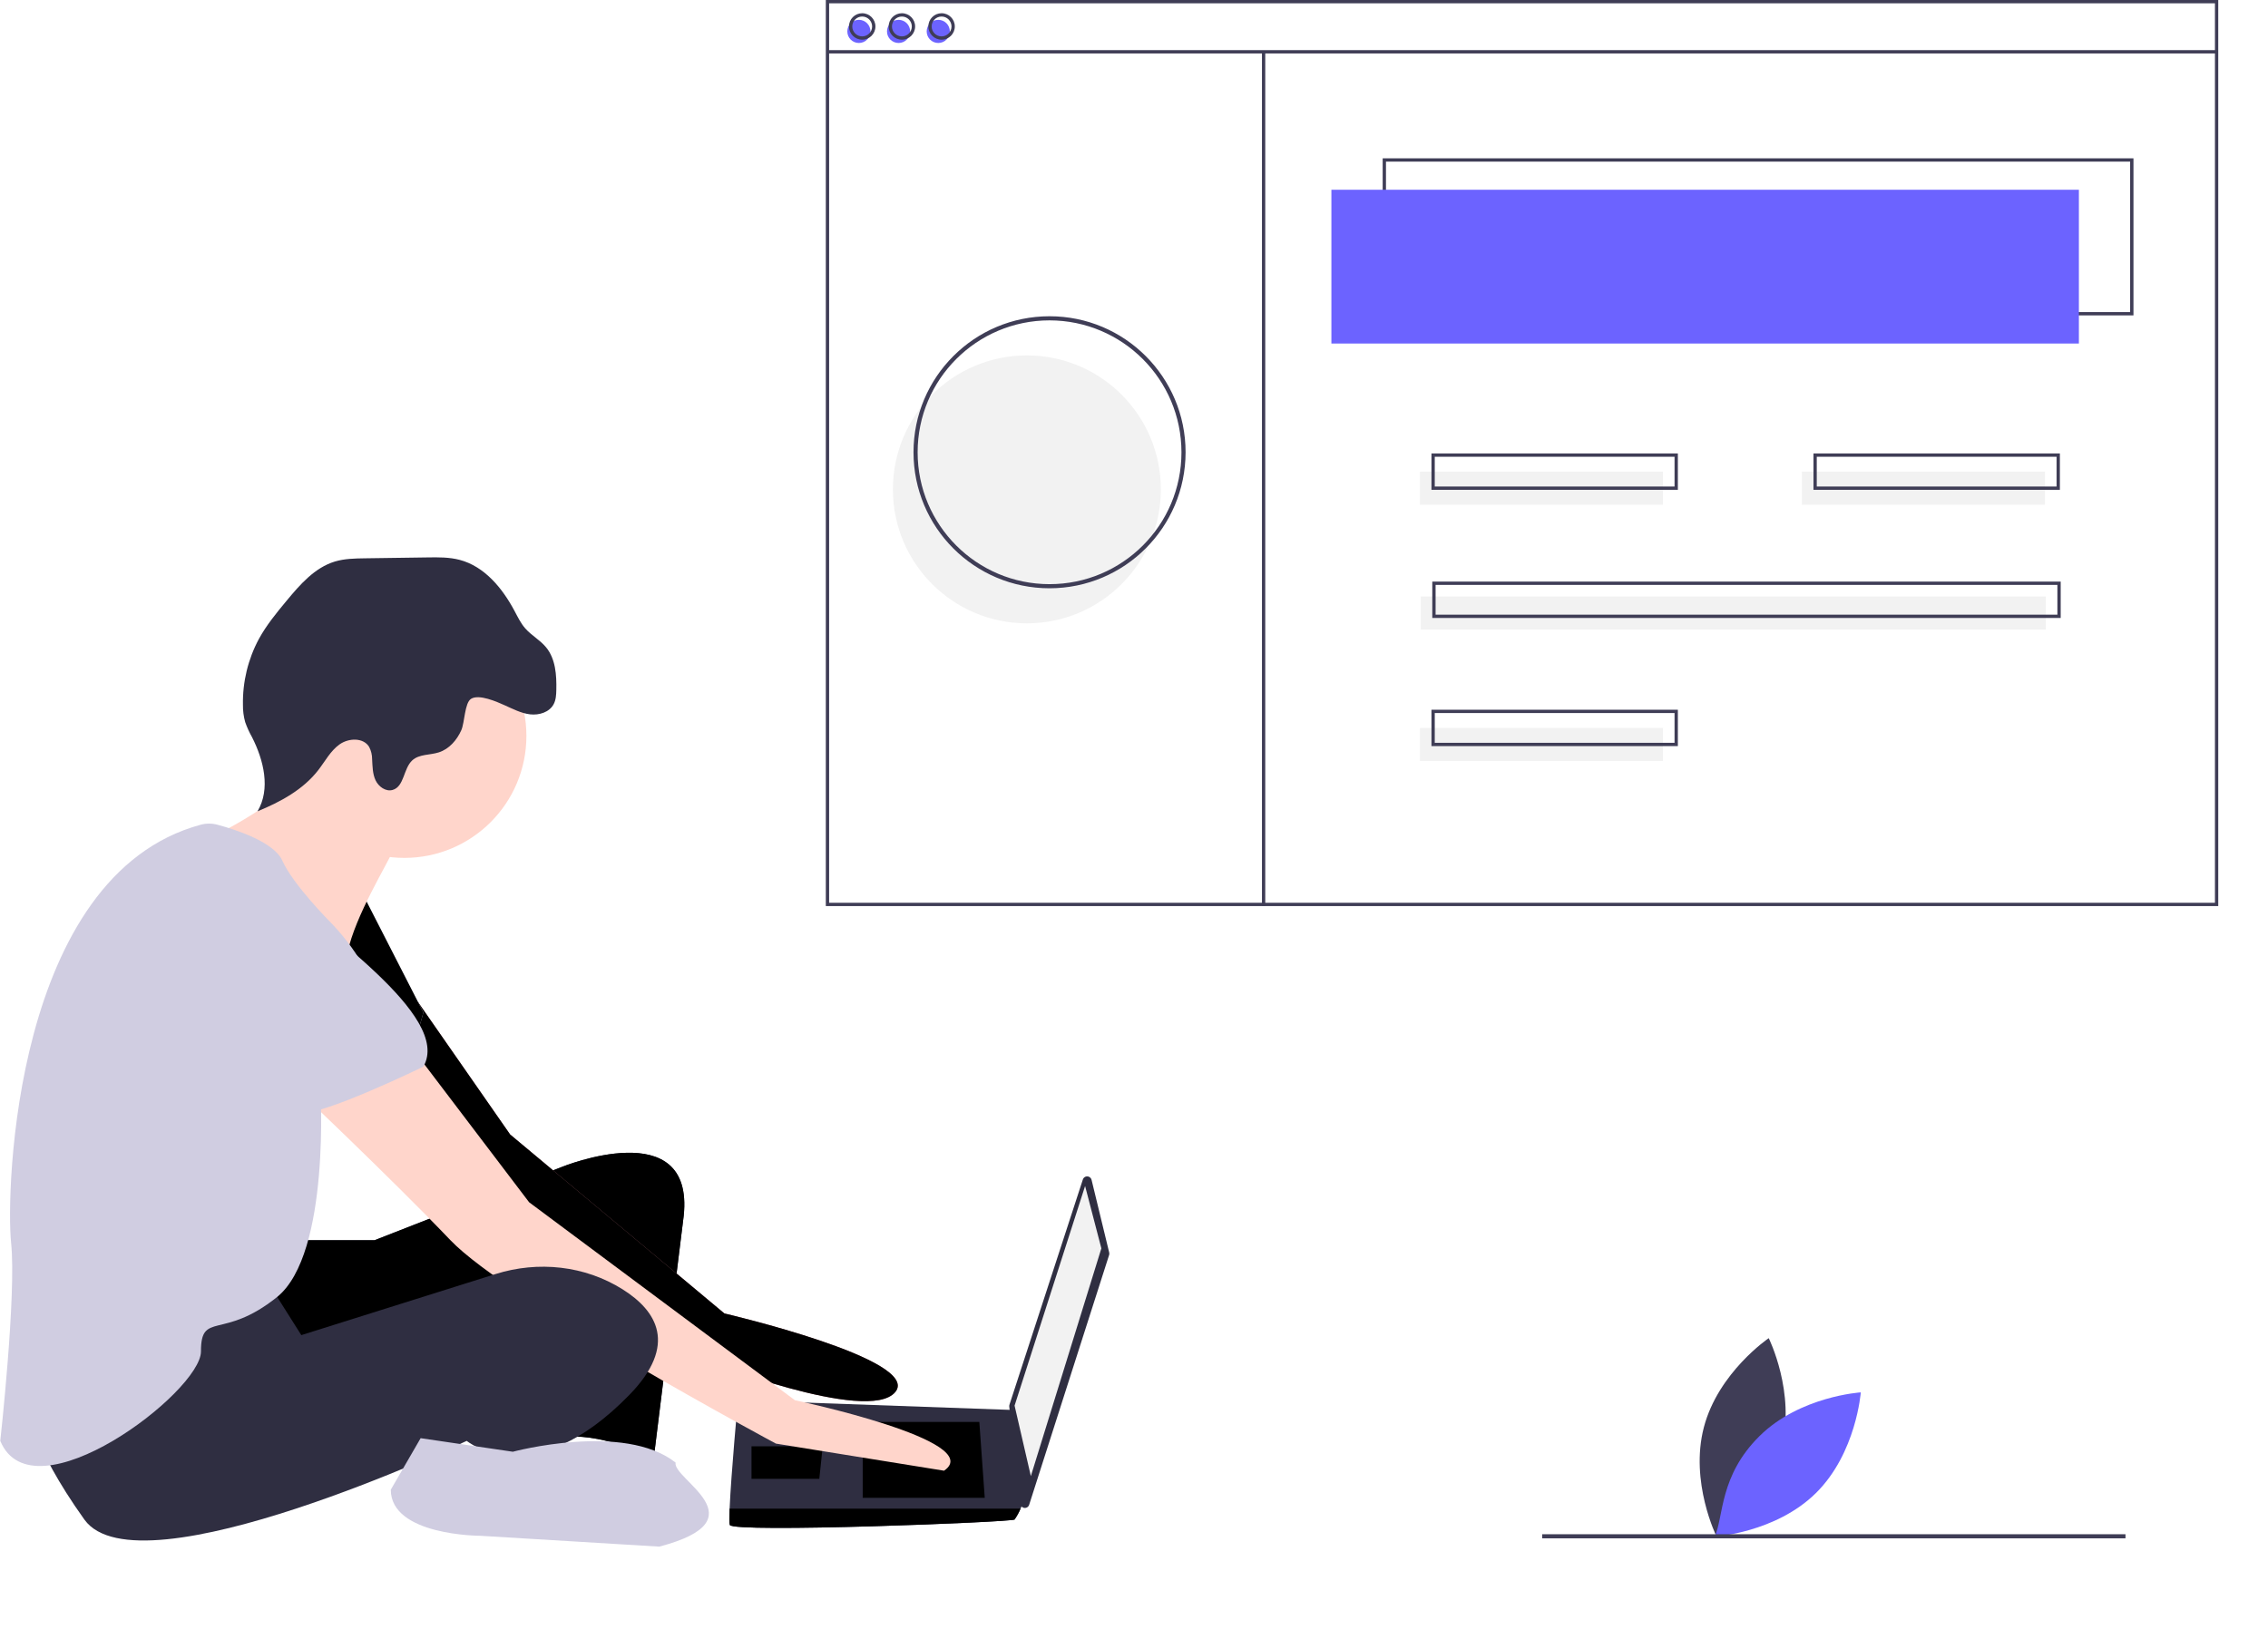 <?xml version="1.0" encoding="UTF-8" standalone="no"?>
<!DOCTYPE svg PUBLIC "-//W3C//DTD SVG 1.1//EN" "http://www.w3.org/Graphics/SVG/1.1/DTD/svg11.dtd">
<svg version="1.1" xmlns="http://www.w3.org/2000/svg" xmlns:xlink="http://www.w3.org/1999/xlink" preserveAspectRatio="xMidYMid meet" viewBox="0 0 1100 800" width="1100" height="800"><defs><path d="M832.57 745.42C832.57 745.42 819.42 718.92 826.4 692.33C833.38 665.74 857.85 649.13 857.85 649.13C857.85 649.13 871 675.62 864.02 702.21C857.03 728.8 838.86 736.78 832.57 745.42Z" id="g2iy3cVSuy"></path><path d="M831.68 745.4C831.68 745.4 861.2 743.57 880.76 724.25C900.31 704.93 902.5 675.43 902.5 675.43C902.5 675.43 872.98 677.27 853.42 696.59C833.87 715.91 836.03 735.64 831.68 745.4Z" id="a1jCBKNxJo"></path><path d="M144.82 601.63L181.65 601.63C236.11 580.32 266.36 568.48 272.41 566.11C272.41 566.11 336.86 539.8 331.6 589.79C331.6 589.79 317.13 706.86 317.13 706.86C317.13 706.86 288.2 693.7 272.41 697.65C272.41 697.65 267.15 617.41 267.15 617.41C267.15 617.41 138.24 679.23 126.41 671.34C126.41 671.34 111.94 608.2 111.94 608.2C116.32 607.33 127.28 605.13 144.82 601.63Z" id="k2smA7AV7i"></path><path d="M144.82 601.63L181.65 601.63C236.11 580.32 266.36 568.48 272.41 566.11C272.41 566.11 336.86 539.8 331.6 589.79C331.6 589.79 317.13 706.86 317.13 706.86C317.13 706.86 288.2 693.7 272.41 697.65C272.41 697.65 267.15 617.41 267.15 617.41C267.15 617.41 138.24 679.23 126.41 671.34C126.41 671.34 111.94 608.2 111.94 608.2C116.32 607.33 127.28 605.13 144.82 601.63Z" id="aetWiRjoR"></path><path d="M202.85 486.29L247.42 550.33C309.77 602.42 344.41 631.35 351.33 637.14C351.33 637.14 447.36 659.5 434.2 675.29C421.05 691.07 340.81 659.5 340.81 659.5C340.81 659.5 221.11 572.69 217.17 566.11C213.22 559.53 169.81 497.71 169.81 497.71C174.22 496.19 185.23 492.38 202.85 486.29Z" id="e1dEIE9pcl"></path><path d="M202.85 486.29L247.42 550.33C309.77 602.42 344.41 631.35 351.33 637.14C351.33 637.14 447.36 659.5 434.2 675.29C421.05 691.07 340.81 659.5 340.81 659.5C340.81 659.5 221.11 572.69 217.17 566.11C213.22 559.53 169.81 497.71 169.81 497.71C174.22 496.19 185.23 492.38 202.85 486.29Z" id="b1wacgBAow"></path><path d="M176.39 434.58C193.75 468.51 203.4 487.37 205.33 491.14C205.33 491.14 198.75 518.76 188.23 521.39C188.23 521.39 132.98 487.19 132.98 487.19C138.77 480.17 153.24 462.64 176.39 434.58Z" id="ahSzhsxFE"></path><path d="M176.39 434.58C193.75 468.51 203.4 487.37 205.33 491.14C205.33 491.14 198.75 518.76 188.23 521.39C188.23 521.39 132.98 487.19 132.98 487.19C138.77 480.17 153.24 462.64 176.39 434.58Z" id="cjOrFLmAl"></path><path d="M537.97 607.6C538.07 608 538.05 608.41 537.93 608.79C534.05 620.91 503.03 717.85 499.15 729.97C498.78 731.13 497.54 731.76 496.38 731.39C495.56 731.13 494.96 730.41 494.87 729.54C494.33 724.82 490.04 687.06 489.5 682.34C489.47 682.03 489.5 681.71 489.6 681.41C493.15 670.49 521.63 583.1 525.19 572.18C525.56 571.02 526.81 570.39 527.96 570.77C528.69 571 529.24 571.6 529.42 572.34C531.13 579.39 537.12 604.08 537.97 607.6Z" id="dJwqKyyiY"></path><path d="M534.17 605.57L499.97 716.06L492.08 681.86L526.28 575.32L526.28 575.32L534.17 605.57Z" id="b6rmKC0nm"></path><path d="M492.08 737.11C493.22 735.46 494.19 733.7 494.97 731.85C496.21 729.22 497.34 726.59 497.34 726.59C496.99 723.75 495.23 709.55 492.08 684C411.58 681.14 366.85 679.55 357.91 679.23C357.91 679.23 354.56 715.33 353.87 731.85C353.7 736.02 353.7 738.95 353.96 739.74C355.28 743.69 490.76 738.42 492.08 737.11Z" id="g8RvFOom"></path><path d="M477.61 726.59L418.42 726.59L418.42 689.76L474.98 689.76L474.98 689.76L477.61 726.59Z" id="a1Jtc7jDuS"></path><path d="M399.04 701.52L397.37 717.38L364.49 717.38L364.49 701.59L398.69 701.59L398.69 701.59L399.04 701.52Z" id="a7tmdlzDK"></path><path d="M492.08 737.11C493.22 735.46 494.19 733.7 494.97 731.85C480.86 731.85 367.98 731.85 353.87 731.85C353.7 736.02 353.7 738.95 353.96 739.74C355.28 743.69 490.76 738.42 492.08 737.11Z" id="f48ffcOtbZ"></path><path d="M196.12 297.78C163.43 297.78 136.93 324.28 136.93 356.97C136.93 389.66 163.43 416.16 196.12 416.16C228.81 416.16 255.31 389.66 255.31 356.97C255.31 324.28 228.81 297.78 196.12 297.78Z" id="e1JoxTn62q"></path><path d="M168.5 462.2C168.5 462.2 109.31 425.37 109.31 425.37C108.58 423.46 102.79 408.2 102.07 406.29C102.07 406.29 154.03 381.96 150.08 362.23C146.14 342.5 192.17 409.58 192.17 409.58C187.44 420.11 172.44 443.78 168.5 462.2Z" id="a8xpQtDqX"></path><path d="M202.7 512.18L256.63 583.21C333.97 640.82 376.94 672.83 385.53 679.23C385.53 679.23 478.92 698.96 457.88 713.43C457.88 713.43 376.33 700.28 376.33 700.28C376.33 700.28 246.1 630.56 218.48 601.63C190.86 572.69 139.56 524.02 139.56 524.02C147.98 522.44 169.02 518.5 202.7 512.18Z" id="cvwjN6IoK"></path><path d="M146.14 647.66C202.66 629.88 234.06 620 240.34 618.03C261.01 611.52 283.67 613.92 302.01 625.47C318.45 635.83 328.97 652.27 305.3 676.6C257.94 725.27 226.37 698.96 226.37 698.96C226.37 698.96 67.21 773.94 40.91 737.11C14.6 700.28 13.28 681.86 13.28 681.86C13.28 681.86 114.57 618.73 130.35 622.67C132.46 626 137.72 634.34 146.14 647.66Z" id="bdxGWUewk"></path><path d="M319.76 750.26C319.76 750.26 232.95 745 232.95 745C232.95 745 189.54 745 189.54 722.64C189.54 722.64 204.01 697.65 204.01 697.65C208.48 698.31 244.26 703.57 248.73 704.23C248.73 704.23 302.66 689.76 327.66 709.49C326.08 717.64 369.75 737.11 319.76 750.26Z" id="dHAdegvqt"></path><path d="M257.08 346.52C261.46 347.04 266.45 345.51 268.52 341.62C269.64 339.52 269.77 337.04 269.82 334.66C269.98 327.44 269.46 319.63 264.88 314.04C261.97 310.48 257.72 308.24 254.7 304.77C252.54 302.28 251.1 299.27 249.55 296.36C243.69 285.35 235.01 274.76 222.94 271.59C217.9 270.26 212.61 270.32 207.4 270.4C204.37 270.44 180.06 270.78 177.02 270.83C172.1 270.9 167.11 270.98 162.4 272.4C152.62 275.36 145.5 283.58 138.97 291.45C134.09 297.33 129.2 303.28 125.54 309.99C120.29 319.78 117.63 330.76 117.83 341.87C117.79 344.72 118.15 347.56 118.92 350.3C119.81 352.82 120.92 355.26 122.23 357.58C127.93 368.78 131.32 382.76 124.9 393.56C136.05 389 147.08 383.03 154.43 373.49C157.72 369.23 160.3 364.23 164.69 361.1C169.07 357.97 176.22 357.7 179.03 362.3C180 364.15 180.49 366.22 180.48 368.32C180.68 371.76 180.68 375.35 182.14 378.48C183.6 381.61 187.09 384.13 190.41 383.2C196.14 381.58 195.59 372.79 200 368.8C203.35 365.77 208.52 366.35 212.82 364.97C217.84 363.37 221.6 359.02 223.74 354.21C225.37 350.56 225.35 341 228.43 339.02C232.3 336.53 241.09 340.48 244.68 342.08C248.71 343.87 252.7 346 257.08 346.52Z" id="a3dVXncZK"></path><path d="M105.5 400.08C113.94 402.34 132.87 408.34 136.93 417.48C142.19 429.31 160.61 447.73 160.61 447.73C160.61 447.73 185.6 472.72 180.34 489.82C175.07 506.92 155.34 526.65 155.34 526.65C155.34 526.65 160.61 608.2 134.3 629.25C107.99 650.3 97.47 635.83 97.47 655.56C97.47 675.29 15.91 737.11 0.13 698.96C0.13 698.96 8.02 627.93 5.39 602.94C2.8 578.31 6.59 424.63 97.37 400.06C100.04 399.34 102.84 399.35 105.5 400.08Z" id="b3zabZ38v9"></path><path d="M205.33 517.44C205.33 517.44 156.66 541.12 146.14 539.8C135.61 538.49 94.84 492.45 84.31 488.51C73.79 484.56 68.53 413.53 139.56 433.26C152.71 450.1 219.8 492.45 205.33 517.44Z" id="bp0H096od"></path><path d="M498.04 172.41C462.16 172.41 433.06 201.5 433.06 237.39C433.06 273.27 462.16 302.37 498.04 302.37C533.93 302.37 563.02 273.27 563.02 237.39C563.02 201.5 533.93 172.41 498.04 172.41Z" id="d1cO9LNdS"></path><path d="M1034.75 152.99L670.61 152.99L670.61 76.8L1034.75 76.8L1034.75 152.99ZM672.21 151.39L1033.14 151.39L1033.14 78.4L672.21 78.4L672.21 151.39Z" id="cPFENlCU"></path><path d="M1008.28 92.04C1008.28 92.04 1008.28 92.04 1008.28 92.04C1008.28 136.79 1008.28 161.66 1008.28 166.63C1008.28 166.63 1008.28 166.63 1008.28 166.63C790.76 166.63 669.91 166.63 645.74 166.63C645.74 166.63 645.74 166.63 645.74 166.63C645.74 121.87 645.74 97.01 645.74 92.04C645.74 92.04 645.74 92.04 645.74 92.04C863.27 92.04 984.11 92.04 1008.28 92.04Z" id="aURYu0OQC"></path><path d="M416.57 9.62C413.47 9.62 410.96 12.14 410.96 15.24C410.96 18.34 413.47 20.85 416.57 20.85C419.67 20.85 422.18 18.34 422.18 15.24C422.18 12.14 419.67 9.62 416.57 9.62Z" id="b3IVv3jVRr"></path><path d="M435.82 9.62C432.72 9.62 430.2 12.14 430.2 15.24C430.2 18.34 432.72 20.85 435.82 20.85C438.92 20.85 441.43 18.34 441.43 15.24C441.43 12.14 438.92 9.62 435.82 9.62Z" id="e1Nv6o1chg"></path><path d="M455.07 9.62C451.97 9.62 449.45 12.14 449.45 15.24C449.45 18.34 451.97 20.85 455.07 20.85C458.17 20.85 460.68 18.34 460.68 15.24C460.68 12.14 458.17 9.62 455.07 9.62Z" id="bVRyObVUA"></path><path d="M1075.87 439.53L400.53 439.53L400.53 0L1075.87 0L1075.87 439.53ZM402.13 437.93L1074.27 437.93L1074.27 1.6L402.13 1.6L402.13 437.93Z" id="aoGGRvYG"></path><path d="M1075.07 24.33C1075.07 24.33 1075.07 24.33 1075.07 24.33C1075.07 25.29 1075.07 25.83 1075.07 25.93C1075.07 25.93 1075.07 25.93 1075.07 25.93C670.83 25.93 446.25 25.93 401.33 25.93C401.33 25.93 401.33 25.93 401.33 25.93C401.33 24.97 401.33 24.44 401.33 24.33C401.33 24.33 401.33 24.33 401.33 24.33C805.57 24.33 1030.15 24.33 1075.07 24.33Z" id="aNzNRYn2n"></path><path d="M411.76 12.83C411.76 9.29 414.63 6.42 418.17 6.42C421.72 6.42 424.59 9.29 424.59 12.83C424.59 12.83 424.59 12.83 424.59 12.83C424.59 16.38 421.72 19.25 418.17 19.25C414.63 19.25 411.76 16.38 411.76 12.83ZM413.36 12.83C413.36 15.49 415.52 17.65 418.17 17.65C420.83 17.65 422.99 15.49 422.99 12.83C422.99 12.83 422.99 12.83 422.99 12.83C422.98 10.18 420.83 8.02 418.17 8.02C415.52 8.02 413.36 10.18 413.36 12.83Z" id="a561LEIykL"></path><path d="M431.01 12.83C431.01 9.29 433.88 6.42 437.42 6.42C440.97 6.42 443.84 9.29 443.84 12.83C443.84 12.83 443.84 12.83 443.84 12.83C443.84 16.38 440.97 19.25 437.42 19.25C433.88 19.25 431.01 16.38 431.01 12.83ZM432.61 12.83C432.61 15.49 434.77 17.65 437.42 17.65C440.08 17.65 442.24 15.49 442.24 12.83C442.24 12.83 442.24 12.83 442.24 12.83C442.23 10.18 440.08 8.02 437.42 8.02C434.77 8.02 432.61 10.18 432.61 12.83Z" id="aO3oV8nzH"></path><path d="M450.26 12.83C450.26 9.29 453.13 6.42 456.67 6.42C460.22 6.42 463.09 9.29 463.09 12.83C463.09 16.38 460.22 19.25 456.67 19.25C453.13 19.25 450.26 16.38 450.26 12.83ZM451.86 12.83C451.86 15.49 454.02 17.65 456.67 17.65C459.33 17.65 461.49 15.49 461.49 12.83C461.49 12.83 461.49 12.83 461.49 12.83C461.48 10.18 459.33 8.02 456.67 8.02C454.02 8.02 451.86 10.18 451.86 12.83Z" id="hDeF4v4V7"></path><path d="M613.66 25.13C613.66 25.13 613.66 25.13 613.66 25.13C613.66 273.67 613.66 411.74 613.66 439.35C613.66 439.35 613.66 439.35 613.66 439.35C612.7 439.35 612.16 439.35 612.06 439.35C612.06 439.35 612.06 439.35 612.06 439.35C612.06 190.82 612.06 52.75 612.06 25.13C612.06 25.13 612.06 25.13 612.06 25.13C613.02 25.13 613.55 25.13 613.66 25.13Z" id="d1iPL3T8wV"></path><path d="M806.56 228.79C806.56 228.79 806.56 228.79 806.56 228.79C806.56 238.41 806.56 243.76 806.56 244.83C806.56 244.83 806.56 244.83 806.56 244.83C735.82 244.83 696.52 244.83 688.66 244.83C688.66 244.83 688.66 244.83 688.66 244.83C688.66 235.21 688.66 229.86 688.66 228.79C688.66 228.79 688.66 228.79 688.66 228.79C759.4 228.79 798.7 228.79 806.56 228.79Z" id="e5LAFy075O"></path><path d="M991.84 228.79C991.84 228.79 991.84 228.79 991.84 228.79C991.84 238.41 991.84 243.76 991.84 244.83C991.84 244.83 991.84 244.83 991.84 244.83C921.09 244.83 881.79 244.83 873.93 244.83C873.93 244.83 873.93 244.83 873.93 244.83C873.93 235.21 873.93 229.86 873.93 228.79C873.93 228.79 873.93 228.79 873.93 228.79C944.68 228.79 983.98 228.79 991.84 228.79Z" id="d3B2XX1CAV"></path><path d="M813.78 237.61L694.27 237.61L694.27 219.97L813.78 219.97L813.78 237.61ZM695.87 236.01L812.17 236.01L812.17 221.57L695.87 221.57L695.87 236.01Z" id="a2OtzJIltH"></path><path d="M806.56 353.11C806.56 353.11 806.56 353.11 806.56 353.11C806.56 362.74 806.56 368.08 806.56 369.15C806.56 369.15 806.56 369.15 806.56 369.15C735.82 369.15 696.52 369.15 688.66 369.15C688.66 369.15 688.66 369.15 688.66 369.15C688.66 359.53 688.66 354.18 688.66 353.11C688.66 353.11 688.66 353.11 688.66 353.11C759.4 353.11 798.7 353.11 806.56 353.11Z" id="bi53Xkyay"></path><path d="M813.78 361.93L694.27 361.93L694.27 344.29L813.78 344.29L813.78 361.93ZM695.87 360.33L812.17 360.33L812.17 345.89L695.87 345.89L695.87 360.33Z" id="j1yIhN0SMR"></path><path d="M992.24 289.35C992.24 289.35 992.24 289.35 992.24 289.35C992.24 298.97 992.24 304.32 992.24 305.39C992.24 305.39 992.24 305.39 992.24 305.39C810.33 305.39 709.27 305.39 689.06 305.39C689.06 305.39 689.06 305.39 689.06 305.39C689.06 295.76 689.06 290.42 689.06 289.35C689.06 289.35 689.06 289.35 689.06 289.35C870.97 289.35 972.03 289.35 992.24 289.35Z" id="at6DENond"></path><path d="M999.46 299.77L694.67 299.77L694.67 282.13L999.46 282.13L999.46 299.77ZM696.28 298.17L997.85 298.17L997.85 283.73L696.28 283.73L696.28 298.17Z" id="b1MyNoCWnv"></path><path d="M999.06 237.61L879.55 237.61L879.55 219.97L999.06 219.97L999.06 237.61ZM881.15 236.01L997.45 236.01L997.45 221.57L881.15 221.57L881.15 236.01Z" id="aMmJ6N1MQ"></path><path d="M443.06 219.39C443.06 182.95 472.6 153.41 509.04 153.41C545.48 153.41 575.02 182.95 575.02 219.39C574.98 255.81 545.46 285.33 509.04 285.37C472.6 285.37 443.06 255.83 443.06 219.39ZM445.06 219.39C445.06 254.73 473.71 283.37 509.04 283.37C544.38 283.37 573.02 254.73 573.02 219.39C572.98 184.07 544.36 155.45 509.04 155.41C473.71 155.41 445.06 184.06 445.06 219.39Z" id="a1Sm5ZoKzb"></path><path d="M1030.88 744.23C1030.88 744.23 1030.88 744.23 1030.88 744.23C1030.88 745.43 1030.88 746.1 1030.88 746.23C1030.88 746.23 1030.88 746.23 1030.88 746.23C861.13 746.23 766.83 746.23 747.97 746.23C747.97 746.23 747.97 746.23 747.97 746.23C747.97 745.03 747.97 744.37 747.97 744.23C747.97 744.23 747.97 744.23 747.97 744.23C917.72 744.23 1012.02 744.23 1030.88 744.23Z" id="aLGQvBP38"></path></defs><g><g><g><use xlink:href="#g2iy3cVSuy" opacity="1" fill="#3f3d56" fill-opacity="1"></use><g><use xlink:href="#g2iy3cVSuy" opacity="1" fill-opacity="0" stroke="#000000" stroke-width="1" stroke-opacity="0"></use></g></g><g><use xlink:href="#a1jCBKNxJo" opacity="1" fill="#6c63ff" fill-opacity="1"></use><g><use xlink:href="#a1jCBKNxJo" opacity="1" fill-opacity="0" stroke="#000000" stroke-width="1" stroke-opacity="0"></use></g></g><g><use xlink:href="#k2smA7AV7i" opacity="1" fill="#2f2e41" fill-opacity="1"></use><g><use xlink:href="#k2smA7AV7i" opacity="1" fill-opacity="0" stroke="#000000" stroke-width="1" stroke-opacity="0"></use></g></g><g><use xlink:href="#aetWiRjoR" opacity="1" fill="#000000" fill-opacity="1"></use><g><use xlink:href="#aetWiRjoR" opacity="1" fill-opacity="0" stroke="#000000" stroke-width="1" stroke-opacity="0"></use></g></g><g><use xlink:href="#e1dEIE9pcl" opacity="1" fill="#a0616a" fill-opacity="1"></use><g><use xlink:href="#e1dEIE9pcl" opacity="1" fill-opacity="0" stroke="#000000" stroke-width="1" stroke-opacity="0"></use></g></g><g><use xlink:href="#b1wacgBAow" opacity="1" fill="#000000" fill-opacity="1"></use><g><use xlink:href="#b1wacgBAow" opacity="1" fill-opacity="0" stroke="#000000" stroke-width="1" stroke-opacity="0"></use></g></g><g><use xlink:href="#ahSzhsxFE" opacity="1" fill="#d0cde1" fill-opacity="1"></use><g><use xlink:href="#ahSzhsxFE" opacity="1" fill-opacity="0" stroke="#000000" stroke-width="1" stroke-opacity="0"></use></g></g><g><use xlink:href="#cjOrFLmAl" opacity="1" fill="#000000" fill-opacity="1"></use><g><use xlink:href="#cjOrFLmAl" opacity="1" fill-opacity="0" stroke="#000000" stroke-width="1" stroke-opacity="0"></use></g></g><g><use xlink:href="#dJwqKyyiY" opacity="1" fill="#2f2e41" fill-opacity="1"></use><g><use xlink:href="#dJwqKyyiY" opacity="1" fill-opacity="0" stroke="#000000" stroke-width="1" stroke-opacity="0"></use></g></g><g><use xlink:href="#b6rmKC0nm" opacity="1" fill="#f2f2f2" fill-opacity="1"></use><g><use xlink:href="#b6rmKC0nm" opacity="1" fill-opacity="0" stroke="#000000" stroke-width="1" stroke-opacity="0"></use></g></g><g><use xlink:href="#g8RvFOom" opacity="1" fill="#2f2e41" fill-opacity="1"></use><g><use xlink:href="#g8RvFOom" opacity="1" fill-opacity="0" stroke="#000000" stroke-width="1" stroke-opacity="0"></use></g></g><g><use xlink:href="#a1Jtc7jDuS" opacity="1" fill="#000000" fill-opacity="1"></use><g><use xlink:href="#a1Jtc7jDuS" opacity="1" fill-opacity="0" stroke="#000000" stroke-width="1" stroke-opacity="0"></use></g></g><g><use xlink:href="#a7tmdlzDK" opacity="1" fill="#000000" fill-opacity="1"></use><g><use xlink:href="#a7tmdlzDK" opacity="1" fill-opacity="0" stroke="#000000" stroke-width="1" stroke-opacity="0"></use></g></g><g><use xlink:href="#f48ffcOtbZ" opacity="1" fill="#000000" fill-opacity="1"></use><g><use xlink:href="#f48ffcOtbZ" opacity="1" fill-opacity="0" stroke="#000000" stroke-width="1" stroke-opacity="0"></use></g></g><g><use xlink:href="#e1JoxTn62q" opacity="1" fill="#ffd5cb" fill-opacity="1"></use><g><use xlink:href="#e1JoxTn62q" opacity="1" fill-opacity="0" stroke="#000000" stroke-width="1" stroke-opacity="0"></use></g></g><g><use xlink:href="#a8xpQtDqX" opacity="1" fill="#ffd5cb" fill-opacity="1"></use><g><use xlink:href="#a8xpQtDqX" opacity="1" fill-opacity="0" stroke="#000000" stroke-width="1" stroke-opacity="0"></use></g></g><g><use xlink:href="#cvwjN6IoK" opacity="1" fill="#ffd5cb" fill-opacity="1"></use><g><use xlink:href="#cvwjN6IoK" opacity="1" fill-opacity="0" stroke="#000000" stroke-width="1" stroke-opacity="0"></use></g></g><g><use xlink:href="#bdxGWUewk" opacity="1" fill="#2f2e41" fill-opacity="1"></use><g><use xlink:href="#bdxGWUewk" opacity="1" fill-opacity="0" stroke="#000000" stroke-width="1" stroke-opacity="0"></use></g></g><g><use xlink:href="#dHAdegvqt" opacity="1" fill="#d0cde1" fill-opacity="1"></use><g><use xlink:href="#dHAdegvqt" opacity="1" fill-opacity="0" stroke="#000000" stroke-width="1" stroke-opacity="0"></use></g></g><g><use xlink:href="#a3dVXncZK" opacity="1" fill="#2f2e41" fill-opacity="1"></use><g><use xlink:href="#a3dVXncZK" opacity="1" fill-opacity="0" stroke="#000000" stroke-width="1" stroke-opacity="0"></use></g></g><g><use xlink:href="#b3zabZ38v9" opacity="1" fill="#d0cde1" fill-opacity="1"></use><g><use xlink:href="#b3zabZ38v9" opacity="1" fill-opacity="0" stroke="#000000" stroke-width="1" stroke-opacity="0"></use></g></g><g><use xlink:href="#bp0H096od" opacity="1" fill="#d0cde1" fill-opacity="1"></use><g><use xlink:href="#bp0H096od" opacity="1" fill-opacity="0" stroke="#000000" stroke-width="1" stroke-opacity="0"></use></g></g><g><use xlink:href="#d1cO9LNdS" opacity="1" fill="#f2f2f2" fill-opacity="1"></use><g><use xlink:href="#d1cO9LNdS" opacity="1" fill-opacity="0" stroke="#000000" stroke-width="1" stroke-opacity="0"></use></g></g><g><use xlink:href="#cPFENlCU" opacity="1" fill="#3f3d56" fill-opacity="1"></use><g><use xlink:href="#cPFENlCU" opacity="1" fill-opacity="0" stroke="#000000" stroke-width="1" stroke-opacity="0"></use></g></g><g><use xlink:href="#aURYu0OQC" opacity="1" fill="#6c63ff" fill-opacity="1"></use><g><use xlink:href="#aURYu0OQC" opacity="1" fill-opacity="0" stroke="#000000" stroke-width="1" stroke-opacity="0"></use></g></g><g><use xlink:href="#b3IVv3jVRr" opacity="1" fill="#6c63ff" fill-opacity="1"></use><g><use xlink:href="#b3IVv3jVRr" opacity="1" fill-opacity="0" stroke="#000000" stroke-width="1" stroke-opacity="0"></use></g></g><g><use xlink:href="#e1Nv6o1chg" opacity="1" fill="#6c63ff" fill-opacity="1"></use><g><use xlink:href="#e1Nv6o1chg" opacity="1" fill-opacity="0" stroke="#000000" stroke-width="1" stroke-opacity="0"></use></g></g><g><use xlink:href="#bVRyObVUA" opacity="1" fill="#6c63ff" fill-opacity="1"></use><g><use xlink:href="#bVRyObVUA" opacity="1" fill-opacity="0" stroke="#000000" stroke-width="1" stroke-opacity="0"></use></g></g><g><use xlink:href="#aoGGRvYG" opacity="1" fill="#3f3d56" fill-opacity="1"></use><g><use xlink:href="#aoGGRvYG" opacity="1" fill-opacity="0" stroke="#000000" stroke-width="1" stroke-opacity="0"></use></g></g><g><use xlink:href="#aNzNRYn2n" opacity="1" fill="#3f3d56" fill-opacity="1"></use><g><use xlink:href="#aNzNRYn2n" opacity="1" fill-opacity="0" stroke="#000000" stroke-width="1" stroke-opacity="0"></use></g></g><g><use xlink:href="#a561LEIykL" opacity="1" fill="#3f3d56" fill-opacity="1"></use><g><use xlink:href="#a561LEIykL" opacity="1" fill-opacity="0" stroke="#000000" stroke-width="1" stroke-opacity="0"></use></g></g><g><use xlink:href="#aO3oV8nzH" opacity="1" fill="#3f3d56" fill-opacity="1"></use><g><use xlink:href="#aO3oV8nzH" opacity="1" fill-opacity="0" stroke="#000000" stroke-width="1" stroke-opacity="0"></use></g></g><g><use xlink:href="#hDeF4v4V7" opacity="1" fill="#3f3d56" fill-opacity="1"></use><g><use xlink:href="#hDeF4v4V7" opacity="1" fill-opacity="0" stroke="#000000" stroke-width="1" stroke-opacity="0"></use></g></g><g><use xlink:href="#d1iPL3T8wV" opacity="1" fill="#3f3d56" fill-opacity="1"></use><g><use xlink:href="#d1iPL3T8wV" opacity="1" fill-opacity="0" stroke="#000000" stroke-width="1" stroke-opacity="0"></use></g></g><g><use xlink:href="#e5LAFy075O" opacity="1" fill="#f2f2f2" fill-opacity="1"></use><g><use xlink:href="#e5LAFy075O" opacity="1" fill-opacity="0" stroke="#000000" stroke-width="1" stroke-opacity="0"></use></g></g><g><use xlink:href="#d3B2XX1CAV" opacity="1" fill="#f2f2f2" fill-opacity="1"></use><g><use xlink:href="#d3B2XX1CAV" opacity="1" fill-opacity="0" stroke="#000000" stroke-width="1" stroke-opacity="0"></use></g></g><g><use xlink:href="#a2OtzJIltH" opacity="1" fill="#3f3d56" fill-opacity="1"></use><g><use xlink:href="#a2OtzJIltH" opacity="1" fill-opacity="0" stroke="#000000" stroke-width="1" stroke-opacity="0"></use></g></g><g><use xlink:href="#bi53Xkyay" opacity="1" fill="#f2f2f2" fill-opacity="1"></use><g><use xlink:href="#bi53Xkyay" opacity="1" fill-opacity="0" stroke="#000000" stroke-width="1" stroke-opacity="0"></use></g></g><g><use xlink:href="#j1yIhN0SMR" opacity="1" fill="#3f3d56" fill-opacity="1"></use><g><use xlink:href="#j1yIhN0SMR" opacity="1" fill-opacity="0" stroke="#000000" stroke-width="1" stroke-opacity="0"></use></g></g><g><use xlink:href="#at6DENond" opacity="1" fill="#f2f2f2" fill-opacity="1"></use><g><use xlink:href="#at6DENond" opacity="1" fill-opacity="0" stroke="#000000" stroke-width="1" stroke-opacity="0"></use></g></g><g><use xlink:href="#b1MyNoCWnv" opacity="1" fill="#3f3d56" fill-opacity="1"></use><g><use xlink:href="#b1MyNoCWnv" opacity="1" fill-opacity="0" stroke="#000000" stroke-width="1" stroke-opacity="0"></use></g></g><g><use xlink:href="#aMmJ6N1MQ" opacity="1" fill="#3f3d56" fill-opacity="1"></use><g><use xlink:href="#aMmJ6N1MQ" opacity="1" fill-opacity="0" stroke="#000000" stroke-width="1" stroke-opacity="0"></use></g></g><g><use xlink:href="#a1Sm5ZoKzb" opacity="1" fill="#3f3d56" fill-opacity="1"></use><g><use xlink:href="#a1Sm5ZoKzb" opacity="1" fill-opacity="0" stroke="#000000" stroke-width="1" stroke-opacity="0"></use></g></g><g><use xlink:href="#aLGQvBP38" opacity="1" fill="#3f3d56" fill-opacity="1"></use><g><use xlink:href="#aLGQvBP38" opacity="1" fill-opacity="0" stroke="#000000" stroke-width="1" stroke-opacity="0"></use></g></g></g></g></svg>